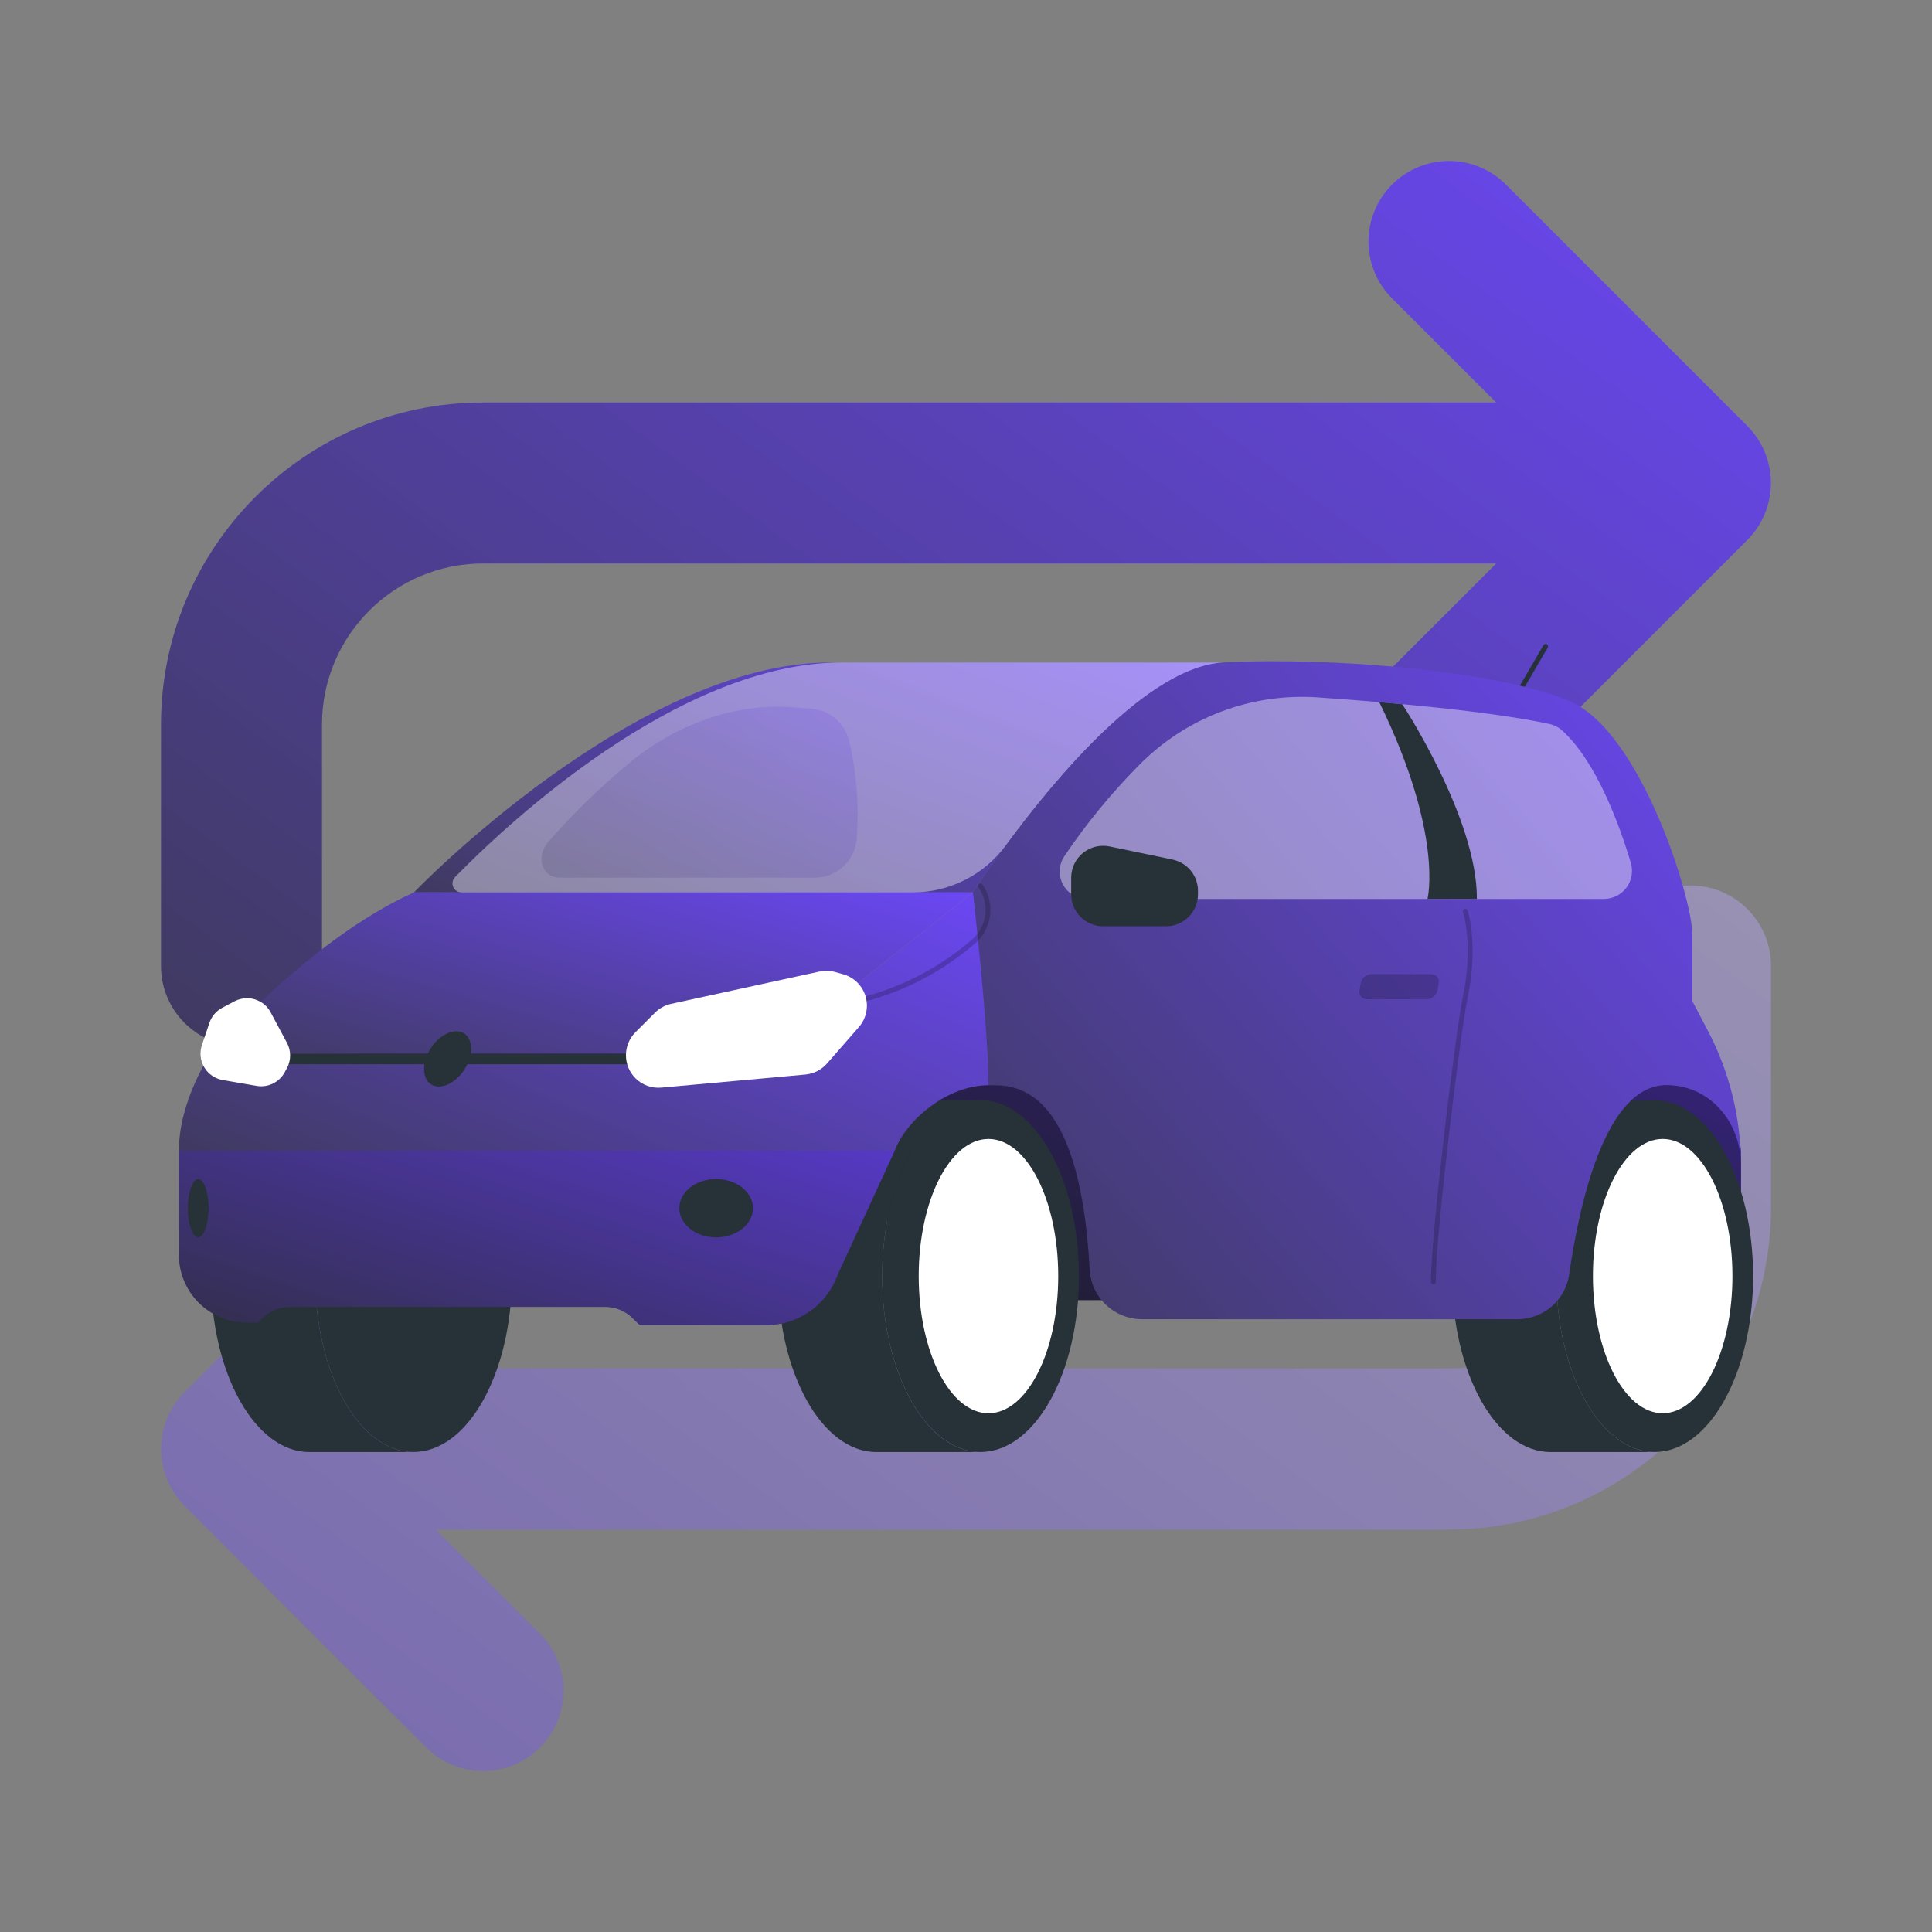 <svg width="324" height="324" viewBox="0 0 324 324" fill="none" xmlns="http://www.w3.org/2000/svg">
<rect x="0" y="0" width="324" height="324" fill="#808080" stroke="none"/>
<path opacity="0.4" d="M28.039 248.158C26.676 244.864 26.676 241.136 28.039 237.842C28.728 236.181 29.714 234.697 30.969 233.442L71.456 192.955C76.735 187.677 85.267 187.677 90.546 192.955C95.824 198.234 95.824 206.766 90.546 212.045L73.091 229.5H243.001C257.892 229.5 270.001 217.391 270.001 202.5V162C270.001 154.548 276.036 148.5 283.501 148.5C290.967 148.5 297.001 154.548 297.001 162V202.5C297.001 232.281 272.782 256.5 243.001 256.5H73.091L90.546 273.955C95.824 279.234 95.824 287.766 90.546 293.045C87.913 295.677 84.457 297 81.001 297C77.545 297 74.089 295.677 71.456 293.045L30.969 252.558C29.714 251.303 28.728 249.819 28.039 248.158Z" fill="url(#paint0_linear_542_4915)"/>
<path d="M81 67.5H250.91L233.455 50.045C228.177 44.766 228.177 36.233 233.455 30.955C238.734 25.677 247.266 25.677 252.545 30.955L293.032 71.442C294.287 72.697 295.273 74.181 295.962 75.842C297.325 79.136 297.325 82.864 295.962 86.158C295.273 87.819 294.287 89.302 293.032 90.558L252.545 131.045C249.912 133.677 246.456 135 243 135C239.544 135 236.088 133.677 233.455 131.045C228.177 125.766 228.177 117.233 233.455 111.955L250.91 94.5H81C66.109 94.5 54 106.609 54 121.5V162C54 169.452 47.965 175.5 40.5 175.5C33.035 175.5 27 169.452 27 162V121.5C27 91.719 51.219 67.5 81 67.5Z" fill="url(#paint1_linear_542_4915)"/>
<path d="M291.973 218.031H148.77V173.395H274.997L286.778 182.969C288.406 184.29 289.718 185.96 290.617 187.854C291.516 189.749 291.979 191.821 291.973 193.918V218.031Z" fill="url(#paint2_linear_542_4915)"/>
<path opacity="0.5" d="M291.973 218.031H148.77V173.395H274.997L286.778 182.969C288.406 184.29 289.718 185.96 290.617 187.854C291.516 189.749 291.979 191.821 291.973 193.918V218.031Z" fill="black"/>
<path d="M147.946 214.005C147.946 197.713 155.355 184.508 164.411 184.508H146.941C137.828 184.508 130.477 197.68 130.477 214.005C130.477 230.329 137.886 243.51 146.941 243.51H164.444C155.314 243.51 147.946 230.297 147.946 214.005Z" fill="#263238"/>
<path d="M164.447 243.501C173.558 243.501 180.945 230.295 180.945 214.005C180.945 197.714 173.558 184.508 164.447 184.508C155.336 184.508 147.949 197.714 147.949 214.005C147.949 230.295 155.336 243.501 164.447 243.501Z" fill="#263238"/>
<path d="M165.769 237.007C172.229 237.007 177.467 226.709 177.467 214.005C177.467 201.302 172.229 191.004 165.769 191.004C159.308 191.004 154.07 201.302 154.07 214.005C154.07 226.709 159.308 237.007 165.769 237.007Z" fill="white"/>
<path d="M52.852 214.005C52.852 197.713 60.261 184.508 69.317 184.508H51.848C42.734 184.508 35.383 197.68 35.383 214.005C35.383 230.329 42.792 243.51 51.848 243.51H69.35C60.236 243.51 52.852 230.297 52.852 214.005Z" fill="#263238"/>
<path d="M69.349 243.501C78.461 243.501 85.847 230.295 85.847 214.005C85.847 197.714 78.461 184.508 69.349 184.508C60.238 184.508 52.852 197.714 52.852 214.005C52.852 230.295 60.238 243.501 69.349 243.501Z" fill="#263238"/>
<path d="M261.004 214.005C261.004 197.713 268.414 184.508 277.469 184.508H260C250.895 184.508 243.535 197.68 243.535 214.005C243.535 230.329 250.944 243.51 260 243.51H277.502C268.397 243.51 261.004 230.297 261.004 214.005Z" fill="#263238"/>
<path d="M277.502 243.501C286.613 243.501 293.999 230.295 293.999 214.005C293.999 197.714 286.613 184.508 277.502 184.508C268.39 184.508 261.004 197.714 261.004 214.005C261.004 230.295 268.39 243.501 277.502 243.501Z" fill="#263238"/>
<path d="M278.835 237.005C285.296 237.005 290.533 226.707 290.533 214.003C290.533 201.3 285.296 191.002 278.835 191.002C272.374 191.002 267.137 201.3 267.137 214.003C267.137 226.707 272.374 237.005 278.835 237.005Z" fill="white"/>
<path d="M128.452 222.235H107.286L106.101 221.082C104.883 219.862 103.231 219.175 101.507 219.173H48.605C46.882 219.175 45.229 219.862 44.012 221.082L43.287 221.799H41.361C39.864 221.799 38.382 221.503 37 220.928C35.618 220.354 34.363 219.512 33.307 218.451C32.252 217.39 31.416 216.131 30.848 214.746C30.281 213.361 29.993 211.877 30 210.38V192.969H150.045L140.496 213.731C139.615 216.22 137.984 218.375 135.826 219.898C133.669 221.422 131.092 222.238 128.452 222.235Z" fill="url(#paint3_linear_542_4915)"/>
<path opacity="0.2" d="M128.452 222.235H107.286L106.101 221.082C104.883 219.862 103.231 219.175 101.507 219.173H48.605C46.882 219.175 45.229 219.862 44.012 221.082L43.287 221.799H41.361C39.864 221.799 38.382 221.503 37 220.928C35.618 220.354 34.363 219.512 33.307 218.451C32.252 217.39 31.416 216.131 30.848 214.746C30.281 213.361 29.993 211.877 30 210.38V192.969H150.045L140.496 213.731C139.615 216.22 137.984 218.375 135.826 219.898C133.669 221.422 131.092 222.238 128.452 222.235Z" fill="black"/>
<path d="M253.408 118.738C253.335 118.74 253.264 118.72 253.202 118.681C253.155 118.654 253.114 118.619 253.081 118.576C253.048 118.533 253.023 118.484 253.01 118.432C252.996 118.38 252.993 118.326 253 118.272C253.008 118.219 253.026 118.167 253.054 118.121L258.817 108.242C258.84 108.19 258.875 108.143 258.918 108.104C258.961 108.066 259.011 108.037 259.066 108.02C259.121 108.002 259.179 107.996 259.236 108.002C259.293 108.009 259.349 108.027 259.399 108.056C259.448 108.085 259.492 108.124 259.525 108.17C259.559 108.217 259.583 108.27 259.594 108.327C259.606 108.383 259.606 108.441 259.594 108.498C259.582 108.554 259.558 108.607 259.525 108.654L253.762 118.533C253.726 118.595 253.674 118.647 253.612 118.683C253.55 118.719 253.48 118.738 253.408 118.738Z" fill="#263238"/>
<path d="M283.808 167.886V156.657C283.808 150.754 275.23 122.904 263.433 117.685C251.636 112.465 223.094 110.144 205.114 111.099C187.135 112.054 163.129 149.659 163.129 149.659L165.739 181.996C169.394 181.996 181.034 180.893 182.739 212.884C182.853 215.14 183.83 217.265 185.469 218.819C187.107 220.373 189.281 221.237 191.539 221.232H254.484C256.599 221.23 258.641 220.465 260.236 219.076C261.83 217.687 262.869 215.769 263.161 213.675C264.808 202.273 269.105 181.972 279.47 181.972C286.739 181.972 291.95 188.195 291.95 195.333C291.952 187.492 290.048 179.767 286.401 172.825L283.808 167.886Z" fill="url(#paint4_linear_542_4915)"/>
<path d="M139.25 111.098C106.509 111.098 69.414 149.658 69.414 149.658H163.157C163.157 149.658 187.138 112.061 205.142 111.098H139.25Z" fill="url(#paint5_linear_542_4915)"/>
<path opacity="0.4" d="M141.263 111.098C113.684 111.098 84.756 138.462 76.317 147.082C76.108 147.295 75.966 147.565 75.91 147.859C75.854 148.153 75.886 148.457 76.002 148.732C76.118 149.008 76.313 149.243 76.563 149.408C76.812 149.572 77.105 149.66 77.404 149.658H153.027C156.071 149.667 159.074 148.957 161.792 147.587C164.51 146.216 166.866 144.224 168.669 141.772C176.802 130.691 192.469 111.781 205.147 111.098H141.263Z" fill="white"/>
<path d="M163.16 149.66L128.534 176.984L35.351 176.687C35.351 176.687 30 184.467 30 192.971H150.045C152.013 187.76 158.912 181.997 165.769 181.997C165.769 172.299 163.16 149.66 163.16 149.66Z" fill="url(#paint6_linear_542_4915)"/>
<path opacity="0.2" d="M140.497 168.932C140.398 168.931 140.304 168.895 140.229 168.83C140.155 168.765 140.107 168.675 140.093 168.578C140.079 168.471 140.108 168.363 140.172 168.277C140.237 168.191 140.333 168.133 140.439 168.117C148.751 166.769 156.529 163.151 162.914 157.662C164.176 156.6 164.998 155.106 165.218 153.471C165.439 151.837 165.043 150.179 164.107 148.82C164.073 148.776 164.048 148.725 164.034 148.671C164.02 148.617 164.017 148.561 164.026 148.506C164.034 148.45 164.054 148.397 164.083 148.35C164.113 148.303 164.152 148.262 164.198 148.23C164.244 148.198 164.296 148.176 164.35 148.165C164.405 148.153 164.461 148.153 164.516 148.165C164.571 148.176 164.623 148.198 164.668 148.23C164.714 148.262 164.753 148.303 164.782 148.351C165.832 149.878 166.275 151.741 166.027 153.578C165.779 155.414 164.857 157.093 163.441 158.287C156.944 163.879 149.025 167.56 140.563 168.924L140.497 168.932Z" fill="black"/>
<path d="M35.348 176.687C35.348 176.687 51.714 157.613 69.413 149.66H163.156L128.531 176.984L35.348 176.687Z" fill="url(#paint7_linear_542_4915)"/>
<path d="M107.839 176.688H46.367V178.474H107.839V176.688Z" fill="#263238"/>
<path d="M106.561 173.113L109.854 169.82C110.595 169.081 111.532 168.569 112.554 168.347L137.425 162.93C138.299 162.739 139.207 162.767 140.067 163.012L141.401 163.383C142.289 163.633 143.099 164.103 143.756 164.751C144.413 165.399 144.895 166.202 145.158 167.086C145.421 167.97 145.456 168.906 145.26 169.808C145.063 170.709 144.642 171.546 144.035 172.241L138.684 178.357C137.762 179.41 136.472 180.07 135.078 180.201L110.933 182.391C110.135 182.467 109.331 182.367 108.576 182.096C107.822 181.826 107.137 181.393 106.569 180.827C105.548 179.804 104.974 178.418 104.973 176.972C104.971 175.526 105.542 174.139 106.561 173.113Z" fill="white"/>
<path d="M48.107 174.857L45.382 169.761C44.999 169.048 44.43 168.45 43.736 168.033C43.077 167.637 42.327 167.418 41.558 167.396C40.79 167.375 40.029 167.551 39.348 167.909L37.282 168.996C36.267 169.532 35.495 170.436 35.125 171.523L33.865 175.252C33.656 175.866 33.582 176.518 33.649 177.164C33.716 177.809 33.922 178.432 34.253 178.99C34.584 179.548 35.032 180.028 35.566 180.396C36.101 180.764 36.708 181.012 37.348 181.122L43.036 182.102C43.964 182.262 44.919 182.127 45.766 181.715C46.612 181.302 47.308 180.634 47.753 179.805L48.132 179.105C48.481 178.451 48.661 177.72 48.657 176.978C48.652 176.236 48.464 175.508 48.107 174.857Z" fill="white"/>
<path opacity="0.4" d="M182.307 150.755H268.978C269.713 150.755 270.438 150.584 271.094 150.254C271.751 149.924 272.321 149.445 272.76 148.856C273.198 148.266 273.492 147.582 273.619 146.858C273.746 146.135 273.701 145.391 273.49 144.688C271.514 138.102 267.727 127.803 262.038 122.551C261.406 121.972 260.63 121.574 259.791 121.398C249.574 119.233 233.151 117.792 220.967 116.953C215.444 116.575 209.905 117.398 204.731 119.364C199.556 121.331 194.87 124.395 190.992 128.346C186.357 133.029 182.17 138.137 178.487 143.601C178.026 144.293 177.761 145.098 177.72 145.929C177.68 146.76 177.865 147.587 178.257 148.321C178.649 149.055 179.233 149.669 179.946 150.097C180.659 150.526 181.475 150.753 182.307 150.755Z" fill="white"/>
<path d="M126.271 202.617C126.271 205.317 123.504 207.515 120.096 207.515C116.688 207.515 113.922 205.317 113.922 202.617C113.922 199.916 116.68 197.727 120.096 197.727C123.513 197.727 126.271 199.916 126.271 202.617Z" fill="#263238"/>
<path d="M76.524 172.949C78.55 172.949 79.537 175.024 78.731 177.576C77.924 180.128 75.635 182.211 73.602 182.211C71.569 182.211 70.589 180.136 71.396 177.576C72.202 175.016 74.499 172.949 76.524 172.949Z" fill="#263238"/>
<path d="M34.982 202.617C34.982 205.317 34.159 207.515 33.245 207.515C32.331 207.515 31.5 205.317 31.5 202.617C31.5 199.916 32.323 197.727 33.245 197.727C34.167 197.727 34.982 199.916 34.982 202.617Z" fill="#263238"/>
<path d="M179.641 149.973V147.199C179.64 146.403 179.816 145.617 180.158 144.897C180.499 144.178 180.997 143.544 181.615 143.042C182.232 142.54 182.954 142.181 183.728 141.993C184.501 141.805 185.307 141.792 186.087 141.955L196.641 144.153C197.846 144.405 198.927 145.063 199.704 146.018C200.48 146.973 200.904 148.166 200.905 149.397V149.973C200.905 151.393 200.341 152.755 199.338 153.76C198.335 154.765 196.974 155.331 195.554 155.333H185C183.579 155.333 182.215 154.768 181.21 153.763C180.205 152.758 179.641 151.395 179.641 149.973Z" fill="#263238"/>
<path d="M235.17 118.104C235.17 118.104 233.762 117.964 231.309 117.75C242.159 139.978 239.393 150.754 239.393 150.754H247.675C247.757 137.22 235.17 118.104 235.17 118.104Z" fill="#263238"/>
<path opacity="0.2" d="M143.662 140.801C143.494 142.548 142.682 144.17 141.384 145.351C140.086 146.532 138.394 147.188 136.639 147.19H93.971C90.859 147.19 89.731 143.716 91.987 141.131C96.057 136.496 100.477 132.18 105.208 128.222C113.243 121.455 123.221 117.94 132.548 118.59L136.071 118.845C137.592 118.964 139.034 119.571 140.182 120.575C141.33 121.579 142.123 122.927 142.443 124.419C143.688 129.785 144.099 135.31 143.662 140.801Z" fill="url(#paint8_linear_542_4915)"/>
<path opacity="0.2" d="M240.384 215.379C240.275 215.379 240.17 215.335 240.093 215.258C240.016 215.181 239.973 215.076 239.973 214.967C239.973 206.636 244.221 172.282 245.332 167.137C246.41 162.139 246.41 156.558 245.332 152.927C245.301 152.823 245.314 152.71 245.366 152.614C245.419 152.518 245.507 152.447 245.612 152.417C245.717 152.389 245.828 152.402 245.923 152.454C246.019 152.506 246.09 152.593 246.122 152.697C247.234 156.451 247.234 162.189 246.122 167.309C245.011 172.43 240.779 206.669 240.779 214.967C240.78 215.073 240.738 215.176 240.665 215.252C240.591 215.329 240.491 215.374 240.384 215.379Z" fill="black"/>
<path opacity="0.2" d="M239.284 167.575H229.248C229.058 167.581 228.869 167.543 228.695 167.465C228.522 167.386 228.368 167.268 228.247 167.121C228.127 166.974 228.041 166.801 227.998 166.616C227.954 166.43 227.954 166.237 227.997 166.052L228.203 164.891C228.286 164.473 228.507 164.095 228.831 163.819C229.156 163.543 229.563 163.384 229.989 163.368H240.024C240.215 163.362 240.404 163.399 240.578 163.478C240.751 163.557 240.904 163.674 241.025 163.821C241.146 163.968 241.232 164.141 241.275 164.327C241.319 164.512 241.319 164.705 241.276 164.891L241.07 166.052C240.987 166.469 240.765 166.847 240.441 167.123C240.117 167.4 239.709 167.559 239.284 167.575Z" fill="black"/>
<defs>
<linearGradient id="paint0_linear_542_4915" x1="297.001" y1="148.5" x2="131.085" y2="373.679" gradientUnits="userSpaceOnUse">
<stop stop-color="#BDACFF"/>
<stop offset="1" stop-color="#6B47F5"/>
</linearGradient>
<linearGradient id="paint1_linear_542_4915" x1="296.984" y1="26.996" x2="131.063" y2="252.177" gradientUnits="userSpaceOnUse">
<stop stop-color="#6B47F5"/>
<stop offset="1" stop-color="#3F3A60"/>
</linearGradient>
<linearGradient id="paint2_linear_542_4915" x1="291.973" y1="173.395" x2="254.842" y2="262.321" gradientUnits="userSpaceOnUse">
<stop stop-color="#6B47F5"/>
<stop offset="1" stop-color="#3F3A60"/>
</linearGradient>
<linearGradient id="paint3_linear_542_4915" x1="150.045" y1="192.969" x2="129.839" y2="254.841" gradientUnits="userSpaceOnUse">
<stop stop-color="#6B47F5"/>
<stop offset="1" stop-color="#3F3A60"/>
</linearGradient>
<linearGradient id="paint4_linear_542_4915" x1="291.95" y1="110.889" x2="164.082" y2="222.326" gradientUnits="userSpaceOnUse">
<stop stop-color="#6B47F5"/>
<stop offset="1" stop-color="#3F3A60"/>
</linearGradient>
<linearGradient id="paint5_linear_542_4915" x1="205.142" y1="111.098" x2="175.151" y2="189.9" gradientUnits="userSpaceOnUse">
<stop stop-color="#6B47F5"/>
<stop offset="1" stop-color="#3F3A60"/>
</linearGradient>
<linearGradient id="paint6_linear_542_4915" x1="165.769" y1="149.66" x2="129.154" y2="235.343" gradientUnits="userSpaceOnUse">
<stop stop-color="#6B47F5"/>
<stop offset="1" stop-color="#3F3A60"/>
</linearGradient>
<linearGradient id="paint7_linear_542_4915" x1="163.156" y1="149.66" x2="146.237" y2="208.74" gradientUnits="userSpaceOnUse">
<stop stop-color="#6B47F5"/>
<stop offset="1" stop-color="#3F3A60"/>
</linearGradient>
<linearGradient id="paint8_linear_542_4915" x1="143.831" y1="118.514" x2="111.957" y2="162.515" gradientUnits="userSpaceOnUse">
<stop stop-color="#6B47F5"/>
<stop offset="1" stop-color="#3F3A60"/>
</linearGradient>
</defs>
</svg>
